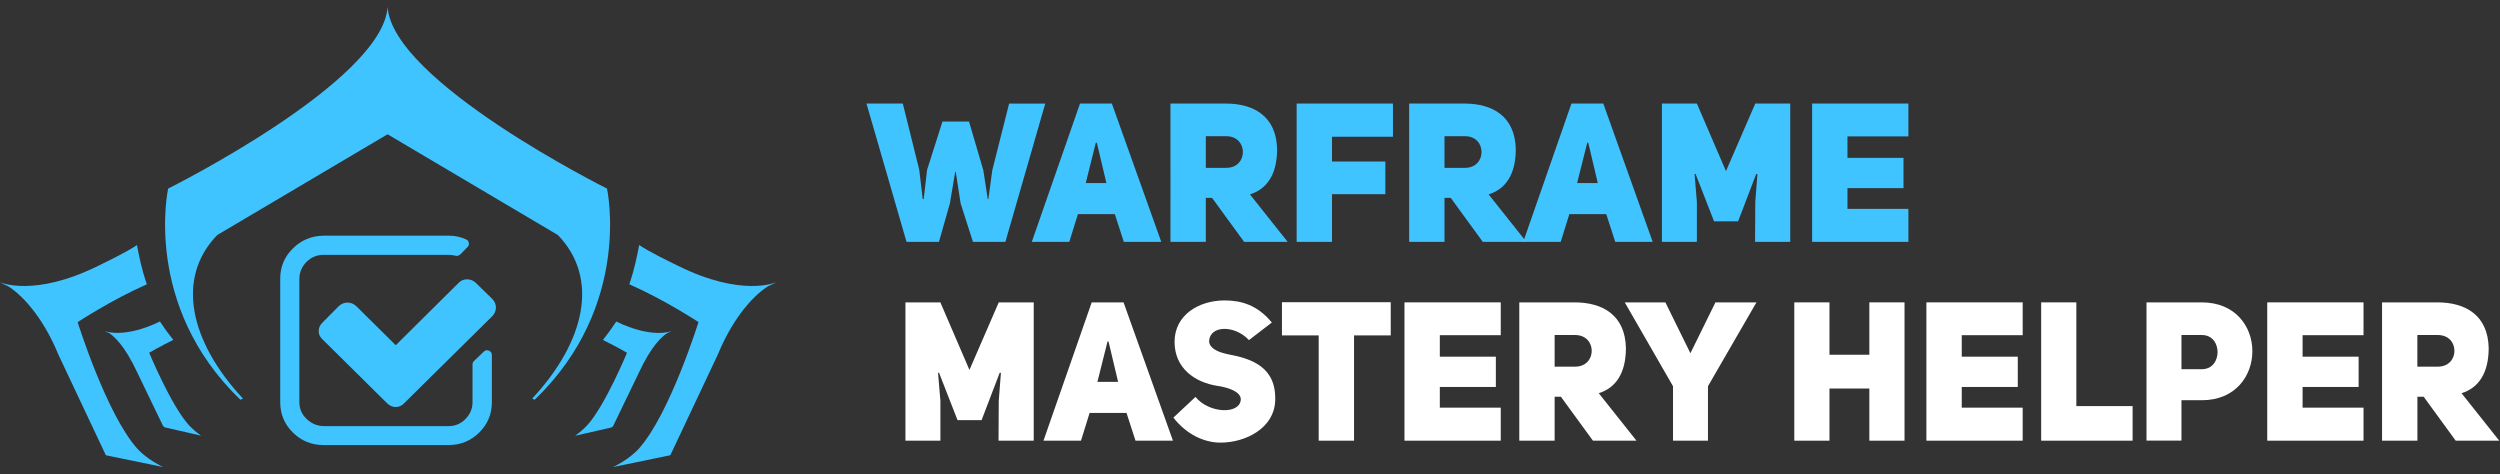 <?xml version="1.0" encoding="utf-8"?>
<!-- Generator: Adobe Illustrator 24.0.3, SVG Export Plug-In . SVG Version: 6.00 Build 0)  -->
<svg version="1.1" id="Layer_1" xmlns="http://www.w3.org/2000/svg" xmlns:xlink="http://www.w3.org/1999/xlink" x="0px" y="0px"
	 viewBox="0 0 464 88" style="enable-background:new 0 0 464 88;" xml:space="preserve">
<rect x="0" y="0" width="464" height="88" fill="#333333" stroke="none"/>
<style type="text/css">
	.st0{fill:#40C4FF;}
	.st1{fill-rule:evenodd;clip-rule:evenodd;fill:#40C4FF;}
	.st2{fill:#FFFFFF;}
</style>
<g>
	<g>
		<path class="st0" d="M25.43,83.21c-5.71-6.43-11.02-23.42-11.02-23.42l0,0c0,0,6.15-4.06,12.83-7.02
			c-0.91-2.69-1.43-5.19-1.82-7.28c-2.05,1.36-5.3,2.91-7.18,3.84C6.3,55.25,0.01,52.39,0.01,52.39s0.56,0.27,1.46,0.72
			c2.17,1.31,6.27,5.17,9.36,12.69l8.78,18.61c0.04,0.04,0.08,0.07,0.11,0.1l10.54,2.17C28.36,85.74,26.7,84.59,25.43,83.21z"/>
		<path class="st0" d="M1.42,53.08c-0.87-0.43-1.41-0.69-1.41-0.69S0.58,52.58,1.42,53.08z"/>
	</g>
	<g>
		<path class="st0" d="M34.98,78.82c-3.29-3.7-7.29-13.35-7.29-13.35s1.84-1.09,4.47-2.38c-0.9-1.14-1.74-2.29-2.48-3.42
			c-6.71,3.25-10.21,1.78-10.21,1.78s0.26,0.12,0.68,0.31c0.99,0.6,2.99,2.35,5.34,7.4l4.77,9.89c0.08,0.08,0.17,0.17,0.26,0.25
			l6.8,1.56C36.45,80.25,35.66,79.56,34.98,78.82z"/>
		<path class="st0" d="M20.13,61.75c-0.4-0.18-0.65-0.29-0.65-0.29S19.71,61.5,20.13,61.75z"/>
	</g>
</g>
<g>
	<g>
		<path class="st0" d="M144.05,52.39c0,0-6.29,2.86-18.24-3.07c-1.88-0.93-5.14-2.48-7.18-3.84c-0.39,2.09-0.91,4.59-1.82,7.28
			c6.68,2.96,12.83,7.02,12.83,7.02l0,0c0,0-5.3,16.99-11.01,23.42c-1.26,1.39-2.92,2.53-4.83,3.48l10.54-2.17
			c0.04-0.04,0.07-0.07,0.11-0.1l8.78-18.61c3.09-7.52,7.19-11.38,9.36-12.69C143.49,52.67,144.05,52.39,144.05,52.39z"/>
		<path class="st0" d="M142.64,53.08c0.87-0.43,1.41-0.69,1.41-0.69S143.48,52.58,142.64,53.08z"/>
	</g>
	<g>
		<path class="st0" d="M124.59,61.46c0,0-3.5,1.47-10.21-1.78c-0.74,1.13-1.57,2.28-2.48,3.42c2.63,1.29,4.47,2.38,4.47,2.38
			s-4,9.65-7.29,13.35c-0.67,0.74-1.47,1.42-2.34,2.05l6.8-1.56c0.09-0.08,0.18-0.16,0.26-0.25l4.77-9.89
			c2.35-5.05,4.34-6.8,5.34-7.4C124.33,61.58,124.59,61.46,124.59,61.46z"/>
		<path class="st0" d="M123.94,61.75c0.4-0.18,0.65-0.29,0.65-0.29S124.35,61.5,123.94,61.75z"/>
	</g>
</g>
<path class="st1" d="M112.66,35c0,0-39.82-19.84-40.72-33.72c0,0.02,0,0.05,0,0.07c0-0.02,0-0.05,0-0.07
	C71.04,15.16,31.21,35,31.21,35s-4.8,21.69,13.41,39.19l0.47-0.21c-9.84-10.57-12.53-22.35-4.77-30.36l31.61-18.7c0,0,0-0.06,0-0.17
	c0,0.11,0,0.17,0,0.17l31.61,18.7c7.76,8.02,5.07,19.8-4.77,30.36l0.47,0.21C117.46,56.69,112.66,35,112.66,35z"/>
<path class="st0" d="M91.29,65.89v8.75c0,2.21-0.78,4.09-2.35,5.64c-1.57,1.55-3.47,2.32-5.7,2.32H60.06c-2.23,0-4.13-0.77-5.7-2.32
	c-1.57-1.55-2.35-3.43-2.35-5.64V51.7c0-2.18,0.78-4.04,2.35-5.59c1.57-1.55,3.46-2.34,5.7-2.37h23.19c1.17,0,2.25,0.23,3.25,0.69
	c0.3,0.13,0.48,0.36,0.52,0.67c0.05,0.31-0.04,0.57-0.27,0.77l-1.35,1.38c-0.2,0.16-0.42,0.25-0.65,0.25l-0.25-0.05
	c-0.43-0.1-0.85-0.15-1.25-0.15H60.06c-1.23,0-2.28,0.43-3.15,1.29c-0.87,0.86-1.32,1.9-1.35,3.11v22.94c0,1.22,0.45,2.26,1.35,3.12
	c0.9,0.86,1.95,1.3,3.15,1.33h23.19c1.23,0,2.28-0.44,3.15-1.33c0.87-0.89,1.3-1.93,1.3-3.12v-6.97c0-0.26,0.08-0.48,0.25-0.64
	l1.8-1.73c0.2-0.2,0.42-0.3,0.65-0.3c0.1,0,0.22,0.03,0.35,0.1C91.1,65.24,91.29,65.5,91.29,65.89z M91.39,58.66L75,74.85
	c-0.43,0.46-0.95,0.69-1.55,0.69s-1.13-0.23-1.6-0.69L59.85,62.98c-0.47-0.43-0.7-0.94-0.7-1.53c0-0.59,0.23-1.12,0.7-1.58
	l3.05-3.07c0.47-0.43,1-0.64,1.6-0.64s1.13,0.22,1.6,0.64l7.35,7.27l11.69-11.59c0.43-0.43,0.95-0.64,1.55-0.64
	c0.6,0,1.13,0.21,1.6,0.64l3.1,3.02c0.43,0.46,0.65,0.99,0.65,1.58C92.04,57.67,91.82,58.2,91.39,58.66z"/>
<g>
	<path class="st0" d="M194,19.22l-7.4,25.67h-6.02l-2.28-7.11l-0.91-5.87h-0.11l-0.98,5.84l-2.03,7.14h-6.02l-7.43-25.67h6.74
		l3.05,12.29l0.65,5.44h0.18l0.62-5.4l2.86-8.99h4.93l2.65,9.03l0.83,5.37h0.11l0.73-5.37l3.12-12.36H194z"/>
	<path class="st0" d="M208.58,44.89l-1.67-5.15h-6.85l-1.6,5.15h-6.96l8.95-25.67h5.91l9.17,25.67H208.58z M203.57,26.48h-0.18
		l-1.88,7.5h3.84L203.57,26.48z"/>
	<path class="st0" d="M223.8,36.73v8.16h-6.56V19.22h10.26c5.29,0,9.39,2.43,9.53,8.45c0,4.75-1.92,7.43-5.04,8.41l7,8.81h-8.08
		l-5.95-8.16H223.8z M227.61,25.28h-3.81v5.87h3.81C231.7,31.15,231.7,25.28,227.61,25.28z"/>
	<path class="st0" d="M257.12,29.99v6.05h-9.9v8.85h-6.56V19.22h17.87v6.16h-11.31v4.6H257.12z"/>
	<path class="st0" d="M268.1,36.73v8.16h-6.56V19.22h10.26c5.29,0,9.39,2.43,9.53,8.45c0,4.75-1.92,7.43-5.04,8.41l7,8.81h-8.08
		l-5.95-8.16H268.1z M271.91,25.28h-3.81v5.87h3.81C276,31.15,276,25.28,271.91,25.28z"/>
	<path class="st0" d="M299.79,44.89l-1.67-5.15h-6.85l-1.6,5.15h-6.96l8.95-25.67h5.91l9.17,25.67H299.79z M294.78,26.48h-0.18
		l-1.89,7.5h3.84L294.78,26.48z"/>
	<path class="st0" d="M314.94,19.22l5.4,12.54l5.44-12.54h6.49v25.67h-6.53l0.04-7.4l0.4-5.18l-0.22-0.04l-3.37,8.81h-4.46
		l-3.44-8.81l-0.18,0.04l0.43,5.18v7.4h-6.49V19.22H314.94z"/>
	<path class="st0" d="M353.29,29.3v5.62h-10.4v3.84h11.31v6.13h-17.87V19.22h17.87v6.09h-11.31v3.99H353.29z"/>
</g>
<g>
	<path class="st2" d="M174.53,56.12l5.4,12.54l5.44-12.54h6.49v25.67h-6.53l0.04-7.4l0.4-5.18l-0.22-0.04l-3.37,8.81h-4.46
		l-3.44-8.81l-0.18,0.04l0.44,5.18v7.4h-6.49V56.12H174.53z"/>
	<path class="st2" d="M210.75,81.79l-1.67-5.15h-6.85l-1.6,5.15h-6.96l8.95-25.67h5.91l9.17,25.67H210.75z M205.74,63.37h-0.18
		l-1.88,7.5h3.84L205.74,63.37z"/>
	<path class="st2" d="M230.29,74.18c0.07-1.45-2.28-2.28-4.39-2.57c-4.13-0.65-7.9-3.26-7.9-8.16c0-5.04,4.57-7.69,9.28-7.69
		c3.12,0,6.13,0.87,8.77,4.1l-4.24,3.26c-2.68-2.86-7.29-2.76-7.4,0.22c0.07,1.23,1.41,1.96,3.41,2.39
		c4.57,0.83,9.14,2.43,8.85,8.74c-0.22,4.97-5.44,7.68-10.15,7.68c-3.08,0-6.34-1.56-8.74-4.64l4.1-3.84
		C224.45,76.79,230.11,76.93,230.29,74.18z"/>
	<path class="st2" d="M251.31,81.79h-6.56V62.25h-6.82v-6.16h20.19v6.16h-6.81V81.79z"/>
	<path class="st2" d="M277.63,66.2v5.62h-10.4v3.84h11.31v6.13h-17.87V56.12h17.87v6.09h-11.31v3.99H277.63z"/>
	<path class="st2" d="M288.54,73.63v8.16h-6.56V56.12h10.26c5.29,0,9.39,2.43,9.53,8.45c0,4.75-1.92,7.43-5.04,8.41l7,8.81h-8.08
		l-5.95-8.16H288.54z M292.35,62.18h-3.81v5.87h3.81C296.45,68.05,296.45,62.18,292.35,62.18z"/>
	<path class="st2" d="M310.51,71.68l-8.95-15.55h7.54l4.64,9.43l4.64-9.43h7.61L317,71.68v10.11h-6.49V71.68z"/>
	<path class="st2" d="M333.02,81.79V56.12h6.53v9.72h7.4v-9.72h6.53v25.67h-6.53v-9.68h-7.4v9.68H333.02z"/>
	<path class="st2" d="M374.5,66.2v5.62h-10.4v3.84h11.31v6.13h-17.87V56.12h17.87v6.09h-11.31v3.99H374.5z"/>
	<path class="st2" d="M385.37,56.12v19.25h10.44v6.42h-16.97V56.12H385.37z"/>
	<path class="st2" d="M408.65,56.12c6.27,0,9.39,4.53,9.39,9.06c0,4.57-3.15,9.1-9.35,9.1h-3.81v7.5h-6.49V56.12H408.65z
		 M408.65,62.18h-3.77v6.34h3.77C412.56,68.56,412.56,62.14,408.65,62.18z"/>
	<path class="st2" d="M437.76,66.2v5.62h-10.4v3.84h11.31v6.13h-17.87V56.12h17.87v6.09h-11.31v3.99H437.76z"/>
	<path class="st2" d="M448.67,73.63v8.16h-6.56V56.12h10.26c5.29,0,9.39,2.43,9.53,8.45c0,4.75-1.92,7.43-5.04,8.41l7,8.81h-8.08
		l-5.95-8.16H448.67z M452.47,62.18h-3.81v5.87h3.81C456.57,68.05,456.57,62.18,452.47,62.18z"/>
</g>
</svg>
